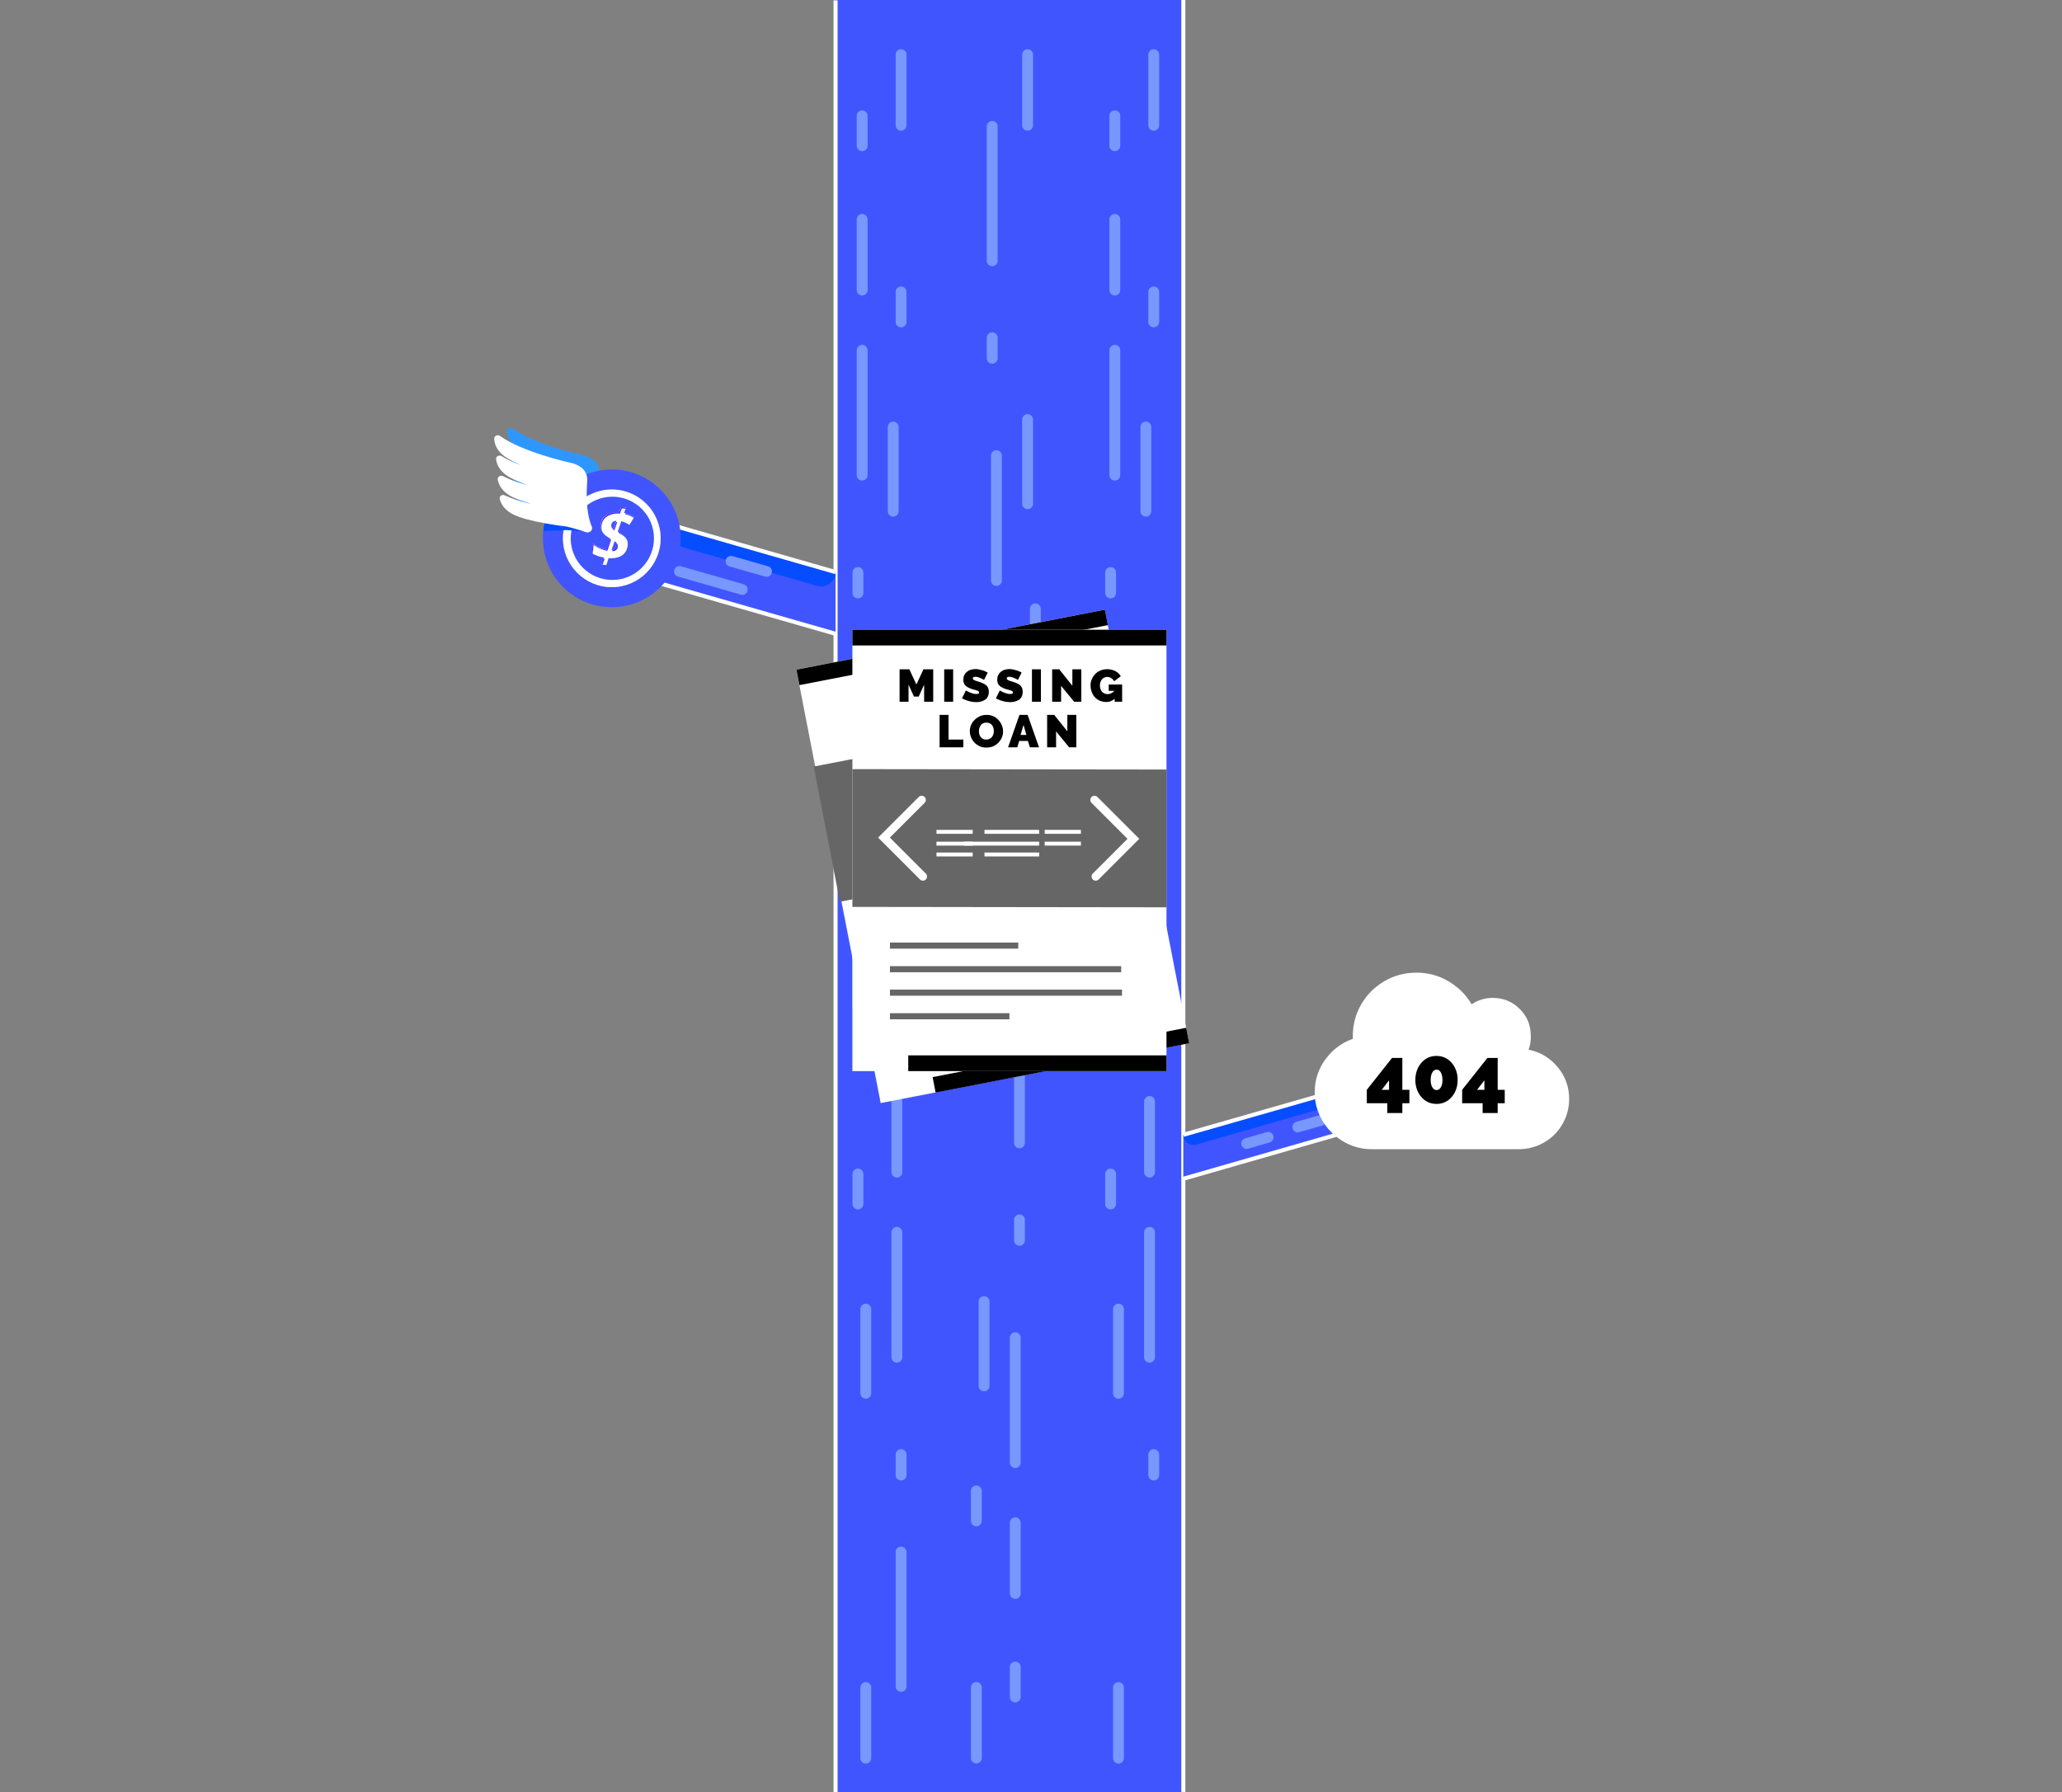 <?xml version="1.0" encoding="utf-8"?>
<!-- Generator: Adobe Illustrator 22.1.0, SVG Export Plug-In . SVG Version: 6.00 Build 0)  -->
<svg version="1.1" id="Layer_1" xmlns="http://www.w3.org/2000/svg" xmlns:xlink="http://www.w3.org/1999/xlink" x="0px" y="0px"
	 viewBox="0 0 1520.4 1321.6" style="enable-background:new 0 0 1520.4 1321.6;" xml:space="preserve">
<rect x="0" y="0" width="1520.4" height="1321.6" fill="#808080" stroke="none"/>
<style type="text/css">
	.st0{fill:#4155FF;}
	.st1{fill:none;stroke:#FFFFFF;stroke-width:3;stroke-linejoin:round;stroke-miterlimit:10;}
	.st2{fill:#7898FF;}
	.st3{fill:#064DFF;}
	.st4{enable-background:new    ;}
	.st5{fill:#FFFFFF;}
	.st6{fill:#2E97FF;}
	.st7{fill:#AAAAAA;}
	.st8{fill:#4155FF;stroke:#FFFFFF;stroke-miterlimit:10;}
	.st9{fill:#4121FF;}
	.st10{opacity:0.4;fill:#B9BDC0;enable-background:new    ;}
	.st11{fill:#666666;}
	.st12{fill:none;stroke:#FFFFFF;stroke-width:6.127;stroke-linecap:round;stroke-miterlimit:10;}
	.st13{opacity:0;}
	.st14{fill:none;stroke:#231F20;stroke-miterlimit:10;}
	.st15{fill:#231F20;}
	.st16{fill:#D9E2E3;stroke:#231F20;stroke-miterlimit:10;}
	.st17{fill:#DEE4E5;}
	.st18{fill:none;stroke:#231F20;stroke-width:0.5;stroke-miterlimit:10;}
</style>
<g>
	<g>
		<g>
			<g>
				<polygon class="st0" points="616.1,-0.5 616.1,1321.7 872.5,1321.8 872.5,-0.5 				"/>
				<rect x="616.1" y="627.7" class="st0" width="30" height="692.4"/>
				<line class="st1" x1="872.5" y1="1321.5" x2="872.5" y2="0"/>
				<line class="st1" x1="616.1" y1="0.3" x2="616.1" y2="1321.8"/>
				<g>
					<g>
						<path class="st2" d="M635.7,217.9c-2.2,0-4-1.8-4-4v-52.1c0-2.2,1.8-4,4-4s4,1.8,4,4v52.1
							C639.7,216.1,637.9,217.9,635.7,217.9z"/>
					</g>
					<g>
						<path class="st2" d="M635.7,354.4c-2.2,0-4-1.8-4-4v-92.1c0-2.2,1.8-4,4-4s4,1.8,4,4v92.1
							C639.7,352.6,637.9,354.4,635.7,354.4z"/>
					</g>
					<g>
						<path class="st2" d="M658.6,381c-2.2,0-4-1.8-4-4v-62.1c0-2.2,1.8-4,4-4s4,1.8,4,4V377C662.6,379.2,660.8,381,658.6,381z"/>
					</g>
					<g>
						<path class="st2" d="M664.4,96.4c-2.2,0-4-1.8-4-4V40.3c0-2.2,1.8-4,4-4s4,1.8,4,4v52.1C668.4,94.6,666.6,96.4,664.4,96.4z"/>
					</g>
					<g>
						<path class="st2" d="M658.6,650.1c-2.2,0-4-1.8-4-4V594c0-2.2,1.8-4,4-4s4,1.8,4,4v52.1C662.6,648.3,660.8,650.1,658.6,650.1z
							"/>
					</g>
					<g>
						<path class="st2" d="M635.7,111.5c-2.2,0-4-1.8-4-4V85.4c0-2.2,1.8-4,4-4s4,1.8,4,4v22.1C639.7,109.7,637.9,111.5,635.7,111.5
							z"/>
					</g>
					<g>
						<path class="st2" d="M664.4,241.4c-2.2,0-4-1.8-4-4v-22.1c0-2.2,1.8-4,4-4s4,1.8,4,4v22.1
							C668.4,239.6,666.6,241.4,664.4,241.4z"/>
					</g>
					<g>
						<path class="st2" d="M632.6,441.3c-2.2,0-4-1.8-4-4v-15.1c0-2.2,1.8-4,4-4s4,1.8,4,4v15.1
							C636.6,439.5,634.8,441.3,632.6,441.3z"/>
					</g>
				</g>
				<g>
					<g>
						<path class="st2" d="M822,217.9c-2.2,0-4-1.8-4-4v-52.1c0-2.2,1.8-4,4-4s4,1.8,4,4v52.1C826,216.1,824.2,217.9,822,217.9z"/>
					</g>
					<g>
						<path class="st2" d="M822,354.4c-2.2,0-4-1.8-4-4v-92.1c0-2.2,1.8-4,4-4s4,1.8,4,4v92.1C826,352.6,824.2,354.4,822,354.4z"/>
					</g>
					<g>
						<path class="st2" d="M844.9,381c-2.2,0-4-1.8-4-4v-62.1c0-2.2,1.8-4,4-4s4,1.8,4,4V377C848.9,379.2,847.1,381,844.9,381z"/>
					</g>
					<g>
						<path class="st2" d="M850.7,96.4c-2.2,0-4-1.8-4-4V40.3c0-2.2,1.8-4,4-4s4,1.8,4,4v52.1C854.7,94.6,852.9,96.4,850.7,96.4z"/>
					</g>
					<g>
						<path class="st2" d="M844.9,650.1c-2.2,0-4-1.8-4-4V594c0-2.2,1.8-4,4-4s4,1.8,4,4v52.1C848.9,648.3,847.1,650.1,844.9,650.1z
							"/>
					</g>
					<g>
						<path class="st2" d="M822,111.5c-2.2,0-4-1.8-4-4V85.4c0-2.2,1.8-4,4-4s4,1.8,4,4v22.1C826,109.7,824.2,111.5,822,111.5z"/>
					</g>
					<g>
						<path class="st2" d="M850.7,241.4c-2.2,0-4-1.8-4-4v-22.1c0-2.2,1.8-4,4-4s4,1.8,4,4v22.1
							C854.7,239.6,852.9,241.4,850.7,241.4z"/>
					</g>
					<g>
						<path class="st2" d="M818.9,441.3c-2.2,0-4-1.8-4-4v-15.1c0-2.2,1.8-4,4-4s4,1.8,4,4v15.1
							C822.9,439.5,821.1,441.3,818.9,441.3z"/>
					</g>
					<g>
						<path class="st2" d="M818.9,597.2c-2.2,0-4-1.8-4-4v-99.1c0-2.2,1.8-4,4-4s4,1.8,4,4v99.1
							C822.9,595.4,821.1,597.2,818.9,597.2z"/>
					</g>
				</g>
				<g>
					<g>
						<path class="st2" d="M734.7,468.5c-2.2,0-4,1.8-4,4v52.1c0,2.2,1.8,4,4,4s4-1.8,4-4v-52.1C738.7,470.3,737,468.5,734.7,468.5z
							"/>
					</g>
					<g>
						<path class="st2" d="M734.7,332c-2.2,0-4,1.8-4,4v92.1c0,2.2,1.8,4,4,4s4-1.8,4-4V336C738.7,333.8,737,332,734.7,332z"/>
					</g>
					<g>
						<path class="st2" d="M757.7,305.4c-2.2,0-4,1.8-4,4v62.1c0,2.2,1.8,4,4,4s4-1.8,4-4v-62.1
							C761.7,307.2,759.9,305.4,757.7,305.4z"/>
					</g>
					<g>
						<path class="st2" d="M763.4,589.9c-2.2,0-4,1.8-4,4V646c0,2.2,1.8,4,4,4s4-1.8,4-4v-52.1C767.4,591.7,765.6,589.9,763.4,589.9
							z"/>
					</g>
					<g>
						<path class="st2" d="M757.7,36.3c-2.2,0-4,1.8-4,4v52.1c0,2.2,1.8,4,4,4s4-1.8,4-4V40.3C761.7,38.1,759.9,36.3,757.7,36.3z"/>
					</g>
					<g>
						<path class="st2" d="M734.7,574.9c-2.2,0-4,1.8-4,4V601c0,2.2,1.8,4,4,4s4-1.8,4-4v-22.1C738.7,576.7,737,574.9,734.7,574.9z"
							/>
					</g>
					<g>
						<path class="st2" d="M763.4,445c-2.2,0-4,1.8-4,4v22.1c0,2.2,1.8,4,4,4s4-1.8,4-4V449C767.4,446.7,765.6,445,763.4,445z"/>
					</g>
					<g>
						<path class="st2" d="M731.6,245.1c-2.2,0-4,1.8-4,4v15.1c0,2.2,1.8,4,4,4s4-1.8,4-4v-15.1
							C735.6,246.9,733.8,245.1,731.6,245.1z"/>
					</g>
					<g>
						<path class="st2" d="M731.6,89.2c-2.2,0-4,1.8-4,4v99.1c0,2.2,1.8,4,4,4s4-1.8,4-4V93.2C735.6,91,733.8,89.2,731.6,89.2z"/>
					</g>
				</g>
				<g>
					<g>
						<path class="st2" d="M843.6,864.4v-52.1c0-2.2,1.8-4,4-4s4,1.8,4,4v52.1c0,2.2-1.8,4-4,4C845.4,868.4,843.6,866.6,843.6,864.4
							z"/>
					</g>
					<g>
						<path class="st2" d="M843.6,1000.9v-92.1c0-2.2,1.8-4,4-4s4,1.8,4,4v92.1c0,2.2-1.8,4-4,4
							C845.4,1004.9,843.6,1003.1,843.6,1000.9z"/>
					</g>
					<g>
						<path class="st2" d="M820.7,1027.5v-62.1c0-2.2,1.8-4,4-4s4,1.8,4,4v62.1c0,2.2-1.8,4-4,4S820.7,1029.7,820.7,1027.5z"/>
					</g>
					<g>
						<path class="st2" d="M814.9,742.9v-52.1c0-2.2,1.8-4,4-4s4,1.8,4,4v52.1c0,2.2-1.8,4-4,4S814.9,745.1,814.9,742.9z"/>
					</g>
					<g>
						<path class="st2" d="M820.7,1296.6v-52.1c0-2.2,1.8-4,4-4s4,1.8,4,4v52.1c0,2.2-1.8,4-4,4S820.7,1298.8,820.7,1296.6z"/>
					</g>
					<g>
						<path class="st2" d="M843.6,758v-22.1c0-2.2,1.8-4,4-4s4,1.8,4,4V758c0,2.2-1.8,4-4,4C845.4,762,843.6,760.2,843.6,758z"/>
					</g>
					<g>
						<path class="st2" d="M814.9,887.9v-22.1c0-2.2,1.8-4,4-4s4,1.8,4,4v22.1c0,2.2-1.8,4-4,4S814.9,890.1,814.9,887.9z"/>
					</g>
					<g>
						<path class="st2" d="M846.7,1087.8v-15.1c0-2.2,1.8-4,4-4s4,1.8,4,4v15.1c0,2.2-1.8,4-4,4S846.7,1090,846.7,1087.8z"/>
					</g>
				</g>
				<g>
					<g>
						<path class="st2" d="M657.3,864.4v-52.1c0-2.2,1.8-4,4-4s4,1.8,4,4v52.1c0,2.2-1.8,4-4,4S657.3,866.6,657.3,864.4z"/>
					</g>
					<g>
						<path class="st2" d="M657.3,1000.9v-92.1c0-2.2,1.8-4,4-4s4,1.8,4,4v92.1c0,2.2-1.8,4-4,4S657.3,1003.1,657.3,1000.9z"/>
					</g>
					<g>
						<path class="st2" d="M634.4,1027.5v-62.1c0-2.2,1.8-4,4-4s4,1.8,4,4v62.1c0,2.2-1.8,4-4,4S634.4,1029.7,634.4,1027.5z"/>
					</g>
					<g>
						<path class="st2" d="M628.6,742.9v-52.1c0-2.2,1.8-4,4-4s4,1.8,4,4v52.1c0,2.2-1.8,4-4,4C630.4,746.9,628.6,745.1,628.6,742.9
							z"/>
					</g>
					<g>
						<path class="st2" d="M634.4,1296.6v-52.1c0-2.2,1.8-4,4-4s4,1.8,4,4v52.1c0,2.2-1.8,4-4,4S634.4,1298.8,634.4,1296.6z"/>
					</g>
					<g>
						<path class="st2" d="M657.3,758v-22.1c0-2.2,1.8-4,4-4s4,1.8,4,4V758c0,2.2-1.8,4-4,4S657.3,760.2,657.3,758z"/>
					</g>
					<g>
						<path class="st2" d="M628.6,887.9v-22.1c0-2.2,1.8-4,4-4s4,1.8,4,4v22.1c0,2.2-1.8,4-4,4C630.4,891.9,628.6,890.1,628.6,887.9
							z"/>
					</g>
					<g>
						<path class="st2" d="M660.4,1087.8v-15.1c0-2.2,1.8-4,4-4s4,1.8,4,4v15.1c0,2.2-1.8,4-4,4S660.4,1090,660.4,1087.8z"/>
					</g>
					<g>
						<path class="st2" d="M660.4,1243.7v-99.1c0-2.2,1.8-4,4-4s4,1.8,4,4v99.1c0,2.2-1.8,4-4,4S660.4,1245.9,660.4,1243.7z"/>
					</g>
				</g>
				<g>
					<g>
						<path class="st2" d="M744.6,1123v52.1c0,2.2,1.8,4,4,4s4-1.8,4-4V1123c0-2.2-1.8-4-4-4C746.3,1119,744.6,1120.8,744.6,1123z"
							/>
					</g>
					<g>
						<path class="st2" d="M744.6,986.5v92.1c0,2.2,1.8,4,4,4s4-1.8,4-4v-92.1c0-2.2-1.8-4-4-4C746.3,982.5,744.6,984.3,744.6,986.5
							z"/>
					</g>
					<g>
						<path class="st2" d="M721.6,959.9v62.1c0,2.2,1.8,4,4,4s4-1.8,4-4v-62.1c0-2.2-1.8-4-4-4C723.4,955.9,721.6,957.7,721.6,959.9
							z"/>
					</g>
					<g>
						<path class="st2" d="M715.9,1244.4v52.1c0,2.2,1.8,4,4,4s4-1.8,4-4v-52.1c0-2.2-1.8-4-4-4S715.9,1242.2,715.9,1244.4z"/>
					</g>
					<g>
						<path class="st2" d="M721.6,690.8v52.1c0,2.2,1.8,4,4,4s4-1.8,4-4v-52.1c0-2.2-1.8-4-4-4C723.4,686.8,721.6,688.6,721.6,690.8
							z"/>
					</g>
					<g>
						<path class="st2" d="M744.6,1229.4v22.1c0,2.2,1.8,4,4,4s4-1.8,4-4v-22.1c0-2.2-1.8-4-4-4
							C746.3,1225.4,744.6,1227.2,744.6,1229.4z"/>
					</g>
					<g>
						<path class="st2" d="M715.9,1099.5v22.1c0,2.2,1.8,4,4,4s4-1.8,4-4v-22.1c0-2.2-1.8-4-4-4S715.9,1097.2,715.9,1099.5z"/>
					</g>
					<g>
						<path class="st2" d="M747.7,899.6v15.1c0,2.2,1.8,4,4,4s4-1.8,4-4v-15.1c0-2.2-1.8-4-4-4S747.7,897.4,747.7,899.6z"/>
					</g>
					<g>
						<path class="st2" d="M747.7,743.7v99.1c0,2.2,1.8,4,4,4s4-1.8,4-4v-99.1c0-2.2-1.8-4-4-4S747.7,741.5,747.7,743.7z"/>
					</g>
				</g>
			</g>
			<g>
				<polyline class="st0" points="616.1,421.9 465.2,378.6 465.2,424.1 616.1,467.4 				"/>
				<path class="st3" d="M465.2,378.6v14l137.4,39.5c6.7,1.9,13.5-3.1,13.5-10.1L465.2,378.6z"/>
				<polyline class="st1" points="616.1,421.9 465.2,378.6 465.2,424.1 616.1,467.4 				"/>
				<g>
					<path class="st2" d="M565.2,425.4c-0.4,0-0.7-0.1-1.1-0.2l-26.2-7.5c-2.1-0.6-3.4-2.8-2.7-4.9c0.6-2.1,2.8-3.3,4.9-2.7
						l26.2,7.5c2.1,0.6,3.4,2.8,2.7,4.9C568.6,424.3,567,425.4,565.2,425.4z"/>
				</g>
				<g>
					<path class="st2" d="M547.3,438.7c-0.4,0-0.7-0.1-1.1-0.2l-46.3-13.3c-2.1-0.6-3.4-2.8-2.7-4.9c0.6-2.1,2.8-3.3,4.9-2.7
						l46.3,13.3c2.1,0.6,3.4,2.8,2.7,4.9C550.7,437.6,549.1,438.7,547.3,438.7z"/>
				</g>
			</g>
			<g>
				<g>
					<polyline class="st0" points="872.5,836.9 985.2,804.6 985.2,836.9 872.5,869.3 					"/>
					<path class="st3" d="M872.5,836.9c0,5,4.8,8.6,9.6,7.2l103.1-29.6v-10L872.5,836.9z"/>
					<g>
						<path class="st2" d="M956.9,835.1c-1.7,0-3.3-1.1-3.8-2.9c-0.6-2.1,0.6-4.3,2.7-4.9l16.9-4.8c2.1-0.6,4.3,0.6,4.9,2.7
							c0.6,2.1-0.6,4.3-2.7,4.9l-16.9,4.8C957.7,835.1,957.3,835.1,956.9,835.1z"/>
					</g>
					<g>
						<path class="st2" d="M919.2,847.3c-1.7,0-3.3-1.1-3.8-2.9c-0.6-2.1,0.6-4.3,2.7-4.9l15.9-4.6c2.1-0.6,4.3,0.6,4.9,2.7
							c0.6,2.1-0.6,4.3-2.7,4.9l-15.9,4.6C919.9,847.2,919.5,847.3,919.2,847.3z"/>
					</g>
					<polyline class="st1" points="872.5,836.9 985.2,804.6 985.2,836.9 872.5,869.3 					"/>
				</g>
				<g>
					<g class="st4">
						<path class="st5" d="M1127.1,774.1c8.6,1.7,15.7,6,21.4,12.8s8.5,14.6,8.5,23.5c0,6.8-1.7,13-5,18.7
							c-3.3,5.7-7.9,10.2-13.6,13.5c-5.8,3.3-12.1,4.9-18.9,4.9h-107.9c-7.6,0-14.7-1.9-21.1-5.7c-6.4-3.8-11.6-8.9-15.4-15.3
							c-3.8-6.4-5.7-13.4-5.7-20.9c0-9.1,2.6-17.2,7.9-24.4c5.3-7.2,12-12.2,20.2-15.1v-2.3c0-8.3,2.1-16.1,6.3-23.3
							c4.2-7.2,9.9-12.8,17.1-17s15.1-6.2,23.6-6.2s16.4,2.1,23.6,6.4c7.2,4.3,12.9,9.9,17,16.9c4.7-3.1,9.9-4.7,15.5-4.7
							c7.8,0,14.5,2.7,19.9,8.1c5.5,5.4,8.2,12,8.2,19.8C1128.9,767.4,1128.3,770.8,1127.1,774.1z"/>
					</g>
					<g class="st4">
						<path d="M1022.9,820.8v-7.2h-15.1v-9.9l18.6-23.5h7.6v23.5h5.2v9.9h-5.2v7.2H1022.9z M1018.8,803.7h5.4v-7L1018.8,803.7z"/>
						<path d="M1074.8,796.4c0,2.6-0.4,4.9-1.2,7.1s-1.9,4-3.3,5.6c-1.4,1.6-3,2.8-4.9,3.7c-1.9,0.9-4,1.3-6.2,1.3
							c-2.2,0-4.3-0.4-6.2-1.3c-1.9-0.9-3.5-2.1-4.9-3.7c-1.4-1.6-2.5-3.4-3.3-5.6s-1.2-4.5-1.2-7.1c0-2.6,0.4-4.9,1.2-7.1
							c0.8-2.2,1.9-4,3.3-5.6c1.4-1.6,3-2.8,4.9-3.7c1.9-0.9,4-1.3,6.2-1.3c2.2,0,4.3,0.4,6.2,1.3c1.9,0.9,3.5,2.1,4.9,3.7
							c1.4,1.6,2.5,3.4,3.3,5.6C1074.4,791.5,1074.8,793.9,1074.8,796.4z M1063.6,796.4c0-2.2-0.4-4.1-1.2-5.5
							c-0.8-1.4-1.8-2.1-3.1-2.1c-1.3,0-2.4,0.7-3.2,2.1c-0.8,1.4-1.2,3.2-1.2,5.5c0,2.2,0.4,4.1,1.2,5.4c0.8,1.4,1.9,2.1,3.2,2.1
							c1.2,0,2.3-0.7,3.1-2.1C1063.2,800.5,1063.6,798.7,1063.6,796.4z"/>
						<path d="M1093.2,820.8v-7.2h-15.1v-9.9l18.6-23.5h7.6v23.5h5.2v9.9h-5.2v7.2H1093.2z M1089.1,803.7h5.4v-7L1089.1,803.7z"/>
					</g>
				</g>
			</g>
			<g>
				<path class="st6" d="M442,349.1c0.8-11.5-12.7-13.4-12.7-13.4s-35.1-7.8-51-19.5c-1.8-1.3-4.4-0.1-4.3,2
					c0.2,3.3,1.5,7.8,6.4,11.9c2.7,2.3,7.7,4.9,13.5,7.5c-5.3-1.9-10.3-4.2-14.4-6.7c-1.9-1.2-4.4,0.2-4.1,2.3
					c0.4,3.3,2.1,7.7,7.2,11.5c3.3,2.4,9.3,5,15.9,7.4c-6.3-1.6-12.7-3.8-17.9-6.5c-2-1.1-4.4,0.5-3.9,2.6c0.6,3.3,2.6,7.6,8.1,11.1
					c3.6,2.3,9.8,4.5,16.4,6.4c-6.6-1.1-13.4-3.5-19.4-6.2c-2.1-0.9-4.3,0.8-3.7,2.8c0.9,3.3,3.2,7.5,8.9,10.7c10.8,6,40,9.3,40,9.3
					c5.6,1.3,10.2,2.8,13.9,4.1c2.9,1.1,5.6-1.5,4.5-4.2C440.8,371.5,441.5,357.8,442,349.1z"/>
				<ellipse class="st0" cx="451.1" cy="397" rx="50.8" ry="50.8"/>
				<ellipse class="st7" cx="451.1" cy="397" rx="36" ry="36"/>
				<ellipse class="st5" cx="451.1" cy="397" rx="36" ry="36"/>
				<ellipse class="st8" cx="451.5" cy="397" rx="31.2" ry="31.2"/>
				<g>
					<path class="st5" d="M462.8,402.4c-0.4,3.2-1.8,5.6-4.2,7.2c-2.4,1.6-5.7,2.3-9.9,2.1l-1.6,5l-3.6-0.4l1.8-5.1
						c-3.6-0.6-6.6-1.8-8.9-3.3l0.8-6.9c3.2,2.3,6.6,3.7,10.1,4.3l2.8-8.1c-2.7-1.4-4.6-2.9-5.8-4.7c-1.2-1.7-1.6-3.6-1.4-5.8
						c0.4-3,1.7-5.3,4.2-6.8c2.4-1.6,5.6-2.3,9.4-2.1l1.4-3.8l3.6,0.4l-1.3,3.8c2.8,0.7,5.3,1.8,7.4,3.2l-3.5,5.7
						c-2.1-1.4-4.2-2.3-6-2.7l-2.6,7.7c2.2,1.2,3.7,2.2,4.7,3.2s1.7,2,2.2,3.2C462.9,399.6,463,401,462.8,402.4z M454.5,384.1
						c-1.1,0-2,0.2-2.6,0.8c-0.7,0.5-1.1,1.3-1.2,2.3c-0.2,1.4,0.4,2.4,1.7,3.1L454.5,384.1z M450.9,405.6c1.1,0,2-0.3,2.8-0.8
						c0.7-0.5,1.2-1.3,1.3-2.4c0.1-0.8,0-1.5-0.4-2c-0.4-0.6-0.8-1-1.4-1.3L450.9,405.6z"/>
				</g>
				<g>
					<path class="st9" d="M460.8,379.1c2.5,0.6,4.7,1.6,6.6,2.8l0.2-0.4c-1.9-1.3-4.1-2.3-6.6-3L460.8,379.1z"/>
					<path class="st9" d="M453,391.2l2.1-6.2c-0.3,0-0.6,0-0.8,0.1l-1.8,5.3c-0.4-0.2-0.7-0.5-1-0.8
						C451.7,390.2,452.2,390.7,453,391.2z"/>
					<path class="st9" d="M455.5,403.2c0.1-0.8,0-1.5-0.4-2c-0.1-0.1-0.2-0.2-0.3-0.3c0.2,0.4,0.2,0.9,0.1,1.5
						c-0.1,1.1-0.6,1.9-1.3,2.4c-0.5,0.4-1.2,0.6-1.9,0.8l-0.3,0.9c1.1,0,2-0.3,2.8-0.8C455,405.1,455.4,404.2,455.5,403.2z"/>
					<path class="st9" d="M462,397.5c-0.4-0.8-1-1.5-1.7-2.2c-0.9-0.9-2.3-1.8-4-2.8l-0.2,0.4c2.2,1.2,3.7,2.2,4.7,3.2
						C461.3,396.5,461.6,397,462,397.5z"/>
					<path class="st9" d="M444.5,392.7c-0.9-1.6-1.2-3.3-1-5.1c0.4-3,1.7-5.3,4.2-6.8c2.4-1.6,5.6-2.3,9.4-2.1l1.4-3.8l2.8,0.3
						l0.3-0.8L458,374l-1.4,3.8c-3.9-0.2-7,0.5-9.4,2.1s-3.8,3.9-4.2,6.8c-0.3,2.1,0.2,4.1,1.4,5.8
						C444.4,392.6,444.5,392.6,444.5,392.7z"/>
					<path class="st9" d="M445.8,412.1c-0.3,0-0.5-0.1-0.8-0.2l-1.5,4.4l0.8,0.1L445.8,412.1z"/>
					<path class="st9" d="M437.7,401.9c3.2,2.3,6.6,3.7,10.1,4.3l2.8-8.1c-0.3-0.1-0.5-0.3-0.7-0.4l-2.7,7.7
						c-3.5-0.6-6.9-2-10.1-4.3l-0.8,6.9c0.2,0.1,0.4,0.2,0.6,0.3L437.7,401.9z"/>
				</g>
				<path class="st3" d="M400.7,390.9c0,0.2,0,0.4-0.1,0.6c9.2,0,17-0.6,17-0.6c5.7,0.3,10.5,0.8,14.4,1.5c3,0.5,5.2-2.5,3.6-4.9
					c-6.5-9.7-8.4-23.2-9.4-32c-0.1-0.9-0.3-1.8-0.6-2.6C412.3,360.7,402.7,374.4,400.7,390.9z"/>
				<path class="st5" d="M433,354.7c0.7-11.6-12.8-13.5-12.8-13.5s-35.4-7.9-51.5-19.7c-1.8-1.3-4.4-0.1-4.3,2.1
					c0.2,3.4,1.5,7.9,6.4,12c2.7,2.3,7.8,5,13.6,7.6c-5.3-1.9-10.4-4.2-14.5-6.8c-1.9-1.2-4.4,0.2-4.1,2.3c0.4,3.3,2.1,7.7,7.3,11.6
					c3.3,2.4,9.4,5.1,16,7.5c-6.4-1.6-12.8-3.8-18.1-6.6c-2-1.1-4.4,0.5-4,2.6c0.7,3.3,2.6,7.6,8.1,11.2c3.6,2.3,9.9,4.6,16.6,6.5
					c-6.7-1.1-13.6-3.6-19.6-6.2c-2-1-4.2,0.7-3.6,2.8c0.9,3.3,3.2,7.6,9,10.8c10.9,6.1,40.3,9.4,40.3,9.4c5.6,1.3,10.3,2.8,14,4.1
					c2.9,1.1,5.7-1.5,4.5-4.2C431.8,377.3,432.4,363.5,433,354.7z"/>
			</g>
		</g>
		<g>
			<g>
				<g>
					<g>
						<g>
							
								<rect x="615.8" y="468.7" transform="matrix(0.982 -0.191 0.191 0.982 -107.04 151.19)" class="st5" width="231.6" height="325.5"/>
							
								<rect x="686.6" y="775.9" transform="matrix(0.982 -0.191 0.191 0.982 -134.785 163.529)" width="190.4" height="11.6"/>
							
								<rect x="657.6" y="706" transform="matrix(0.982 -0.191 0.191 0.982 -122.184 147.507)" class="st10" width="94.6" height="4.5"/>
							
								<rect x="660.2" y="715.8" transform="matrix(0.982 -0.191 0.191 0.982 -123.309 155.424)" class="st10" width="170.5" height="4.5"/>
							
								<rect x="663.5" y="732.8" transform="matrix(0.982 -0.191 0.191 0.982 -126.486 156.423)" class="st10" width="171.1" height="4.5"/>
							
								<rect x="667.6" y="757.7" transform="matrix(0.982 -0.191 0.191 0.982 -131.924 149.744)" class="st10" width="88.1" height="4.5"/>
							<rect x="585.9" y="471.6" transform="matrix(0.982 -0.191 0.191 0.982 -78.197 142.655)" width="231.6" height="11.6"/>
						</g>
						<polygon class="st11" points="846.7,621 619.3,665 600,565.3 827.4,521.3 						"/>
					</g>
					<rect x="628.5" y="464.4" class="st5" width="231.6" height="325.5"/>
					<rect x="669.7" y="778.3" width="190.4" height="11.6"/>
					<rect x="656.2" y="695.1" class="st11" width="94.6" height="4.5"/>
					<rect x="656.2" y="712.5" class="st11" width="170.5" height="4.5"/>
					<rect x="656.2" y="729.8" class="st11" width="171.1" height="4.5"/>
					<rect x="656.2" y="747.2" class="st11" width="88.1" height="4.5"/>
					<rect x="628.5" y="464.4" width="231.6" height="11.6"/>
				</g>
			</g>
			<g>
				<g>
					<polygon class="st11" points="860.2,669.1 628.5,668.8 628.5,567.2 860.2,567.5 					"/>
					<g>
						<g>
							<polyline class="st12" points="679.6,589.9 651.8,617.7 680.5,646.4 							"/>
							<polyline class="st12" points="807.9,646.4 835.7,618.6 807,589.9 							"/>
						</g>
						<g>
							<rect x="690.5" y="612" class="st5" width="26.7" height="2.9"/>
							<rect x="770.3" y="612" class="st5" width="26.7" height="2.9"/>
							<rect x="725.9" y="612" class="st5" width="40.3" height="2.9"/>
							<rect x="690.5" y="628.7" class="st5" width="26.7" height="2.9"/>
							<rect x="725.9" y="628.7" class="st5" width="40.3" height="2.9"/>
							<rect x="690.5" y="620.7" class="st5" width="26.7" height="2.9"/>
							<rect x="770.3" y="620.7" class="st5" width="26.7" height="2.9"/>
							<rect x="710.9" y="620.7" class="st5" width="55.3" height="2.9"/>
						</g>
					</g>
				</g>
			</g>
		</g>
	</g>
	<g class="st4">
		<path d="M681.4,517.5v-12.6l-4,8.8h-3.5l-4-8.8v12.6h-6.6v-23.9h7.2l5.2,11.2l5.2-11.2h7.2v23.9H681.4z"/>
		<path d="M696.2,517.5v-23.9h6.6v23.9H696.2z"/>
		<path d="M725.6,501.4c-0.7-0.4-1.4-0.8-2.1-1.1c-0.6-0.3-1.3-0.5-2.1-0.8s-1.5-0.4-2.2-0.4c-0.6,0-1.1,0.1-1.4,0.3
			c-0.4,0.2-0.5,0.5-0.5,0.9c0,0.3,0.1,0.6,0.3,0.8c0.2,0.2,0.5,0.4,0.9,0.6c0.4,0.2,0.9,0.3,1.4,0.5c0.6,0.2,1.2,0.3,1.9,0.6
			c1.1,0.3,2.1,0.7,3,1.1c0.9,0.4,1.7,0.9,2.3,1.4c0.6,0.5,1.1,1.2,1.5,2c0.3,0.8,0.5,1.7,0.5,2.9c0,1.4-0.3,2.6-0.8,3.6
			c-0.5,1-1.2,1.8-2.1,2.3c-0.9,0.6-1.9,1-3,1.3c-1.1,0.3-2.2,0.4-3.3,0.4c-0.9,0-1.8-0.1-2.7-0.2c-0.9-0.1-1.9-0.3-2.8-0.6
			c-0.9-0.2-1.8-0.5-2.7-0.9c-0.8-0.3-1.6-0.7-2.4-1.1l2.9-5.8c0.8,0.5,1.6,0.9,2.5,1.3c0.7,0.3,1.5,0.6,2.5,0.9
			c0.9,0.3,1.9,0.4,2.8,0.4c0.7,0,1.2-0.1,1.5-0.3s0.4-0.4,0.4-0.8c0-0.3-0.1-0.6-0.4-0.9s-0.7-0.4-1.2-0.6
			c-0.5-0.2-1.1-0.4-1.7-0.5s-1.3-0.4-2.1-0.6c-1.1-0.4-2-0.7-2.8-1.2c-0.8-0.4-1.4-0.9-1.9-1.4c-0.5-0.5-0.9-1.1-1.1-1.8
			c-0.2-0.7-0.4-1.4-0.4-2.3c0-1.3,0.2-2.5,0.7-3.5c0.5-1,1.1-1.8,2-2.5s1.8-1.2,2.9-1.5c1.1-0.3,2.2-0.5,3.4-0.5
			c0.9,0,1.7,0.1,2.6,0.3s1.6,0.4,2.4,0.6s1.5,0.5,2.2,0.8s1.3,0.6,1.8,0.9L725.6,501.4z"/>
		<path d="M750.6,501.4c-0.7-0.4-1.4-0.8-2.1-1.1c-0.6-0.3-1.3-0.5-2.1-0.8s-1.5-0.4-2.2-0.4c-0.6,0-1.1,0.1-1.4,0.3
			c-0.4,0.2-0.5,0.5-0.5,0.9c0,0.3,0.1,0.6,0.3,0.8c0.2,0.2,0.5,0.4,0.9,0.6c0.4,0.2,0.9,0.3,1.4,0.5c0.6,0.2,1.2,0.3,1.9,0.6
			c1.1,0.3,2.1,0.7,3,1.1c0.9,0.4,1.7,0.9,2.3,1.4c0.6,0.5,1.1,1.2,1.5,2c0.3,0.8,0.5,1.7,0.5,2.9c0,1.4-0.3,2.6-0.8,3.6
			c-0.5,1-1.2,1.8-2.1,2.3c-0.9,0.6-1.9,1-3,1.3c-1.1,0.3-2.2,0.4-3.3,0.4c-0.9,0-1.8-0.1-2.7-0.2c-0.9-0.1-1.9-0.3-2.8-0.6
			c-0.9-0.2-1.8-0.5-2.7-0.9c-0.8-0.3-1.6-0.7-2.4-1.1l2.9-5.8c0.8,0.5,1.6,0.9,2.5,1.3c0.7,0.3,1.5,0.6,2.5,0.9
			c0.9,0.3,1.9,0.4,2.8,0.4c0.7,0,1.2-0.1,1.5-0.3s0.4-0.4,0.4-0.8c0-0.3-0.1-0.6-0.4-0.9s-0.7-0.4-1.2-0.6
			c-0.5-0.2-1.1-0.4-1.7-0.5s-1.3-0.4-2.1-0.6c-1.1-0.4-2-0.7-2.8-1.2c-0.8-0.4-1.4-0.9-1.9-1.4c-0.5-0.5-0.9-1.1-1.1-1.8
			c-0.2-0.7-0.4-1.4-0.4-2.3c0-1.3,0.2-2.5,0.7-3.5c0.5-1,1.1-1.8,2-2.5s1.8-1.2,2.9-1.5c1.1-0.3,2.2-0.5,3.4-0.5
			c0.9,0,1.7,0.1,2.6,0.3s1.6,0.4,2.4,0.6s1.5,0.5,2.2,0.8s1.3,0.6,1.8,0.9L750.6,501.4z"/>
		<path d="M760.9,517.5v-23.9h6.6v23.9H760.9z"/>
		<path d="M782.4,505.8v11.7h-6.6v-23.9h5.2l9.7,12.1v-12.1h6.6v23.9h-5.3L782.4,505.8z"/>
		<path d="M821.7,515.5c-1.7,1.4-3.7,2.2-5.9,2.2c-1.6,0-3.1-0.3-4.5-0.8c-1.4-0.5-2.7-1.4-3.7-2.4c-1.1-1.1-1.9-2.3-2.5-3.9
			c-0.6-1.5-1-3.3-1-5.2c0-1.7,0.3-3.2,1-4.7c0.6-1.4,1.5-2.7,2.6-3.8c1.1-1.1,2.4-1.9,3.9-2.5c1.5-0.6,3.1-0.9,4.9-0.9
			c1.1,0,2.1,0.1,3.1,0.4c1,0.2,1.9,0.6,2.8,1c0.8,0.5,1.6,1,2.3,1.6c0.7,0.6,1.2,1.4,1.7,2.2l-4.9,3.7c-0.5-0.9-1.2-1.7-2.1-2.3
			c-1-0.6-2-0.9-3-0.9c-0.8,0-1.5,0.2-2.2,0.5c-0.7,0.3-1.2,0.8-1.7,1.3c-0.5,0.6-0.8,1.2-1.1,2c-0.3,0.8-0.4,1.6-0.4,2.5
			c0,0.9,0.1,1.8,0.4,2.6c0.3,0.8,0.7,1.4,1.1,2c0.5,0.5,1.1,1,1.8,1.3s1.4,0.5,2.3,0.5c1.9,0,3.6-0.8,5.1-2.4h-4.2v-4.7h9.9v12.7
			h-5.5V515.5z"/>
	</g>
	<g class="st4">
		<path d="M692.8,551.1v-23.9h6.6v18.2h10.9v5.7H692.8z"/>
		<path d="M727.3,551.3c-1.8,0-3.5-0.3-5-1c-1.5-0.7-2.8-1.6-3.8-2.7c-1.1-1.1-1.9-2.4-2.5-3.9c-0.6-1.5-0.9-3-0.9-4.5
			c0-1.6,0.3-3.1,0.9-4.5c0.6-1.5,1.5-2.7,2.6-3.8c1.1-1.1,2.4-2,3.9-2.7c1.5-0.7,3.2-1,4.9-1c1.8,0,3.5,0.3,5,1
			c1.5,0.7,2.8,1.6,3.8,2.8c1.1,1.1,1.9,2.4,2.5,3.9c0.6,1.5,0.9,2.9,0.9,4.5c0,1.6-0.3,3.1-0.9,4.5c-0.6,1.4-1.5,2.7-2.5,3.8
			c-1.1,1.1-2.4,2-3.9,2.7C730.7,551,729.1,551.3,727.3,551.3z M721.8,539.2c0,0.8,0.1,1.6,0.3,2.3c0.2,0.8,0.6,1.4,1,2
			s1,1.1,1.7,1.4c0.7,0.4,1.5,0.5,2.5,0.5s1.8-0.2,2.5-0.6c0.7-0.4,1.3-0.9,1.7-1.4c0.4-0.6,0.8-1.3,1-2c0.2-0.8,0.3-1.5,0.3-2.3
			c0-0.8-0.1-1.6-0.3-2.3s-0.6-1.4-1-2c-0.5-0.6-1-1-1.7-1.4c-0.7-0.3-1.5-0.5-2.4-0.5c-1,0-1.8,0.2-2.5,0.5
			c-0.7,0.4-1.3,0.8-1.7,1.4c-0.5,0.6-0.8,1.3-1,2C721.9,537.6,721.8,538.4,721.8,539.2z"/>
		<path d="M751.7,527.2h6l8.4,23.9h-6.7l-1.5-4.7h-6.4l-1.4,4.7h-6.8L751.7,527.2z M756.8,542l-2.1-7.4l-2.2,7.4H756.8z"/>
		<path d="M778.7,539.4v11.7h-6.6v-23.9h5.2l9.7,12.1v-12.1h6.6v23.9h-5.3L778.7,539.4z"/>
	</g>
</g>
<g class="st13">
	<path class="st14" d="M736.6,481.8c0,0,5.8,9.4,9.8-2.1"/>
	<g>
		<g>
			
				<ellipse transform="matrix(0.191 -0.982 0.982 0.191 129.252 1115.799)" class="st15" cx="741.4" cy="479.5" rx="3.9" ry="3.1"/>
			<path class="st16" d="M742.6,477c0.4,0.5-16.8-18.3-28.9-16.6v1.5c0,0,2.5,3.2,1.8,8.4c0,0,1.4-5.7,24.8,11.7
				C740.4,481.9,745,481.1,742.6,477z"/>
			<path class="st14" d="M745.7,475.3c0,0-3-2.6-5.7-0.6"/>
		</g>
		<path class="st17" d="M708.8,457.9h4.6c0,0,3,3.6,3.3,6.5c0,0,0.8,5.8-1.2,8.2l-3.4,1.3c0,0,2.2-4.9,0.7-9.1
			C712.9,464.8,711.9,460.6,708.8,457.9z"/>
		<g>
			<path class="st17" d="M713,464.7c1.6,5-0.5,9.1-3.2,10s-4.6-1.8-6.2-6.9s-0.5-9.2,2.2-10S711.4,459.7,713,464.7z"/>
			<path class="st14" d="M709,474.9c0,0,1.1-0.3,2.3-0.8c1.6-0.6,3.4-1.3,3.9-1.8c0,0,2.2-2.2,1-8.6s-3.4-5.9-3.4-5.9l-5.4-0.3h-0.9
				c0,0-2.5,0.1-3.1,2.9s-0.7,4,0,7.6C703.4,468,704.7,474.2,709,474.9z"/>
			<path class="st14" d="M707.4,457.6c4.6,2.1,5.6,7.1,5.6,7.1s1.3,5.8-1.6,9.4"/>
			<path class="st18" d="M714.1,473c0,0,1.2-5.5-0.3-9.1"/>
			<path class="st18" d="M715.1,472c0,0,1.2-4.5-0.3-8.1"/>
			<path class="st18" d="M710.5,457.6c0,0,2.4,1.2,3.3,5"/>
		</g>
	</g>
</g>
<path class="st14" d="M704.6,459.6"/>
</svg>
